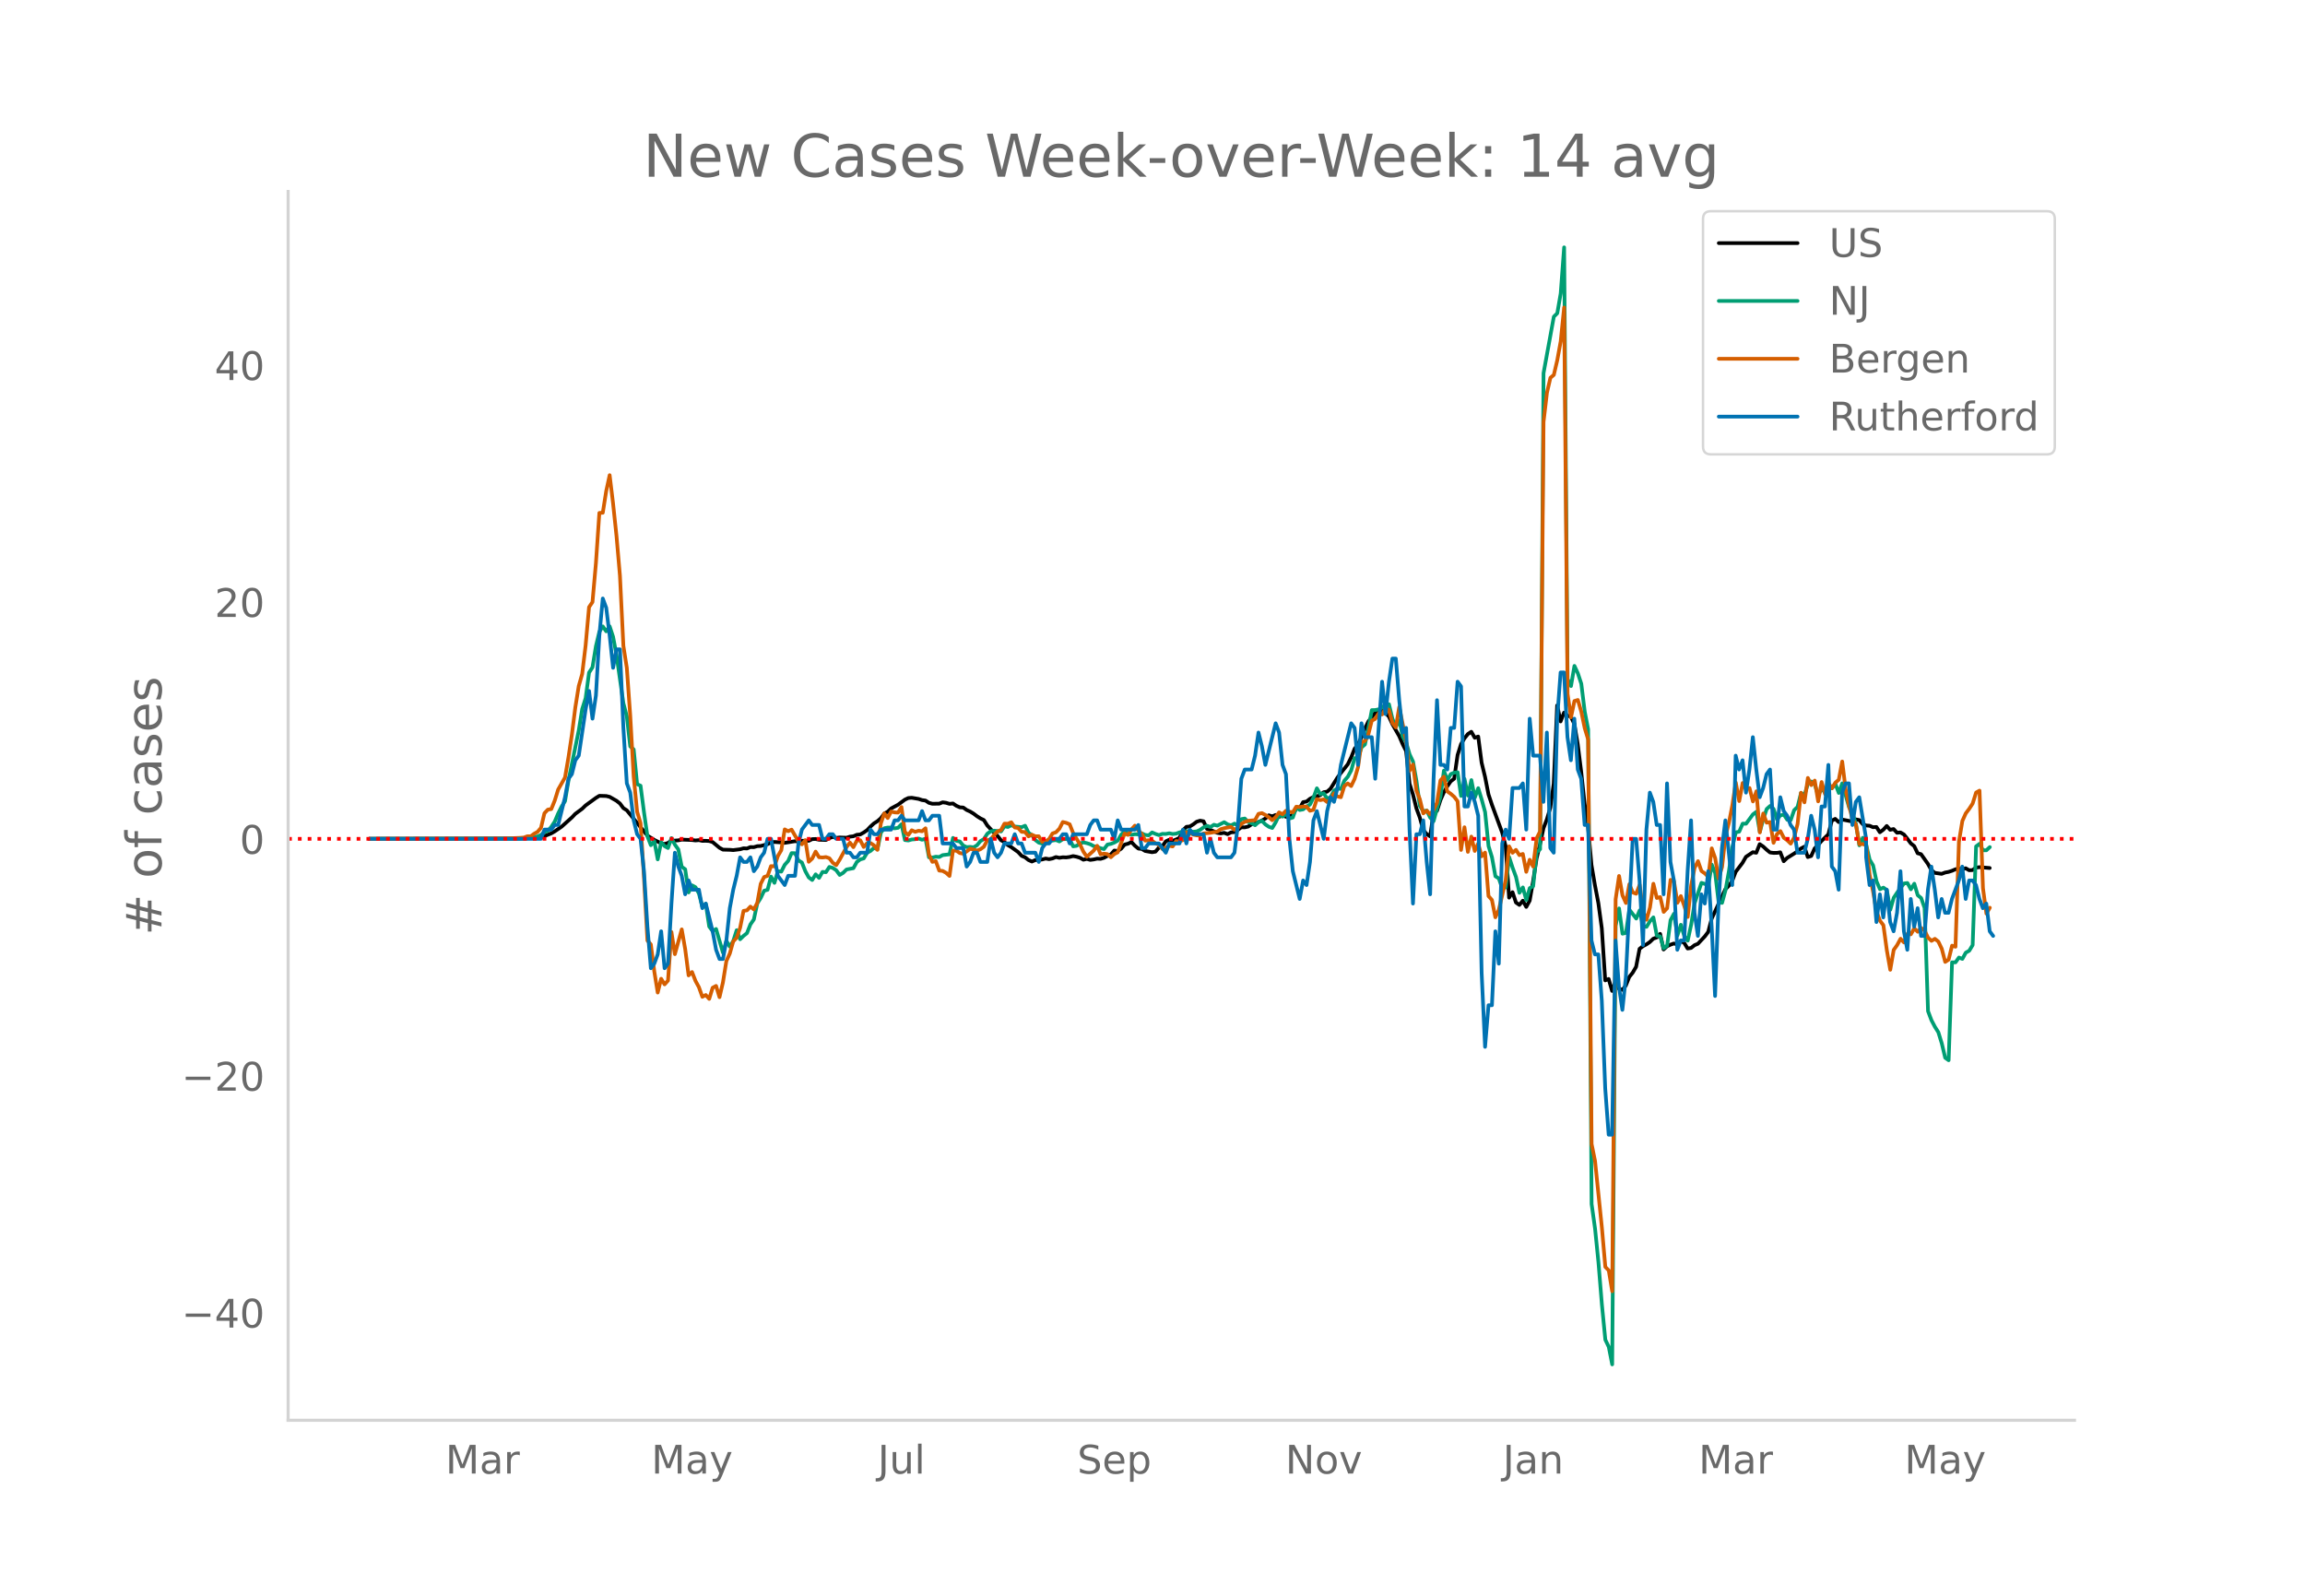 <svg height="864" viewBox="0 0 936 648" width="1248" xmlns="http://www.w3.org/2000/svg" xmlns:xlink="http://www.w3.org/1999/xlink"><defs><style>*{stroke-linecap:butt;stroke-linejoin:round}</style></defs><g id="figure_1"><path d="M0 648h936V0H0z" style="fill:#fff" id="patch_1"/><g id="axes_1"><path d="M117 576.72h725.4V77.76H117z" style="fill:none" id="patch_2"/><path clip-path="url(#p4904d95fe6)" d="m149.973 340.626 59.95-.113 6.971-.276 1.394-.116 1.395-.228 1.394-.374 2.788-1.121 1.394-.81 2.789-1.898 4.182-3.75 1.394-1.465 2.789-2.065 1.394-1.355 4.183-3.046 1.394-.857 2.788.086 1.394.335 2.789 1.599 1.394 1.105 1.394 1.876 1.394.885 8.366 10.268 2.788 1.75 2.788 1.372 1.395.295 1.394-.427 1.394-.983 1.394.014 1.394-.1 1.395-.291 4.182.17 1.394.17 1.395-.128 1.394.3 1.394-.025 1.394.089 1.394.423 2.789 2.32 1.394.756 2.788.073 1.394.113 2.789-.341 1.394-.39 1.394.074 1.394-.57 1.395.04 1.394-.416 1.394-.068 2.788-.743 1.395-.716 1.394-.169 2.788.172 1.394.178 4.183-.67 1.394.147 1.394-.337 2.789.037 1.394-.69 1.394-.054 1.394.317 2.789.091 1.394-.752 1.394-.504 1.394.415 1.395-.176 2.788.102 1.394-.438 1.394-.164 1.395-.602 1.394-.123 1.394-.793 1.394-.97 1.394-1.47 1.394-1.272 1.395-.887 1.394-1.207 1.394-1.874 1.394-.78 1.394-1.32 2.789-1.505 2.788-2.063 1.394-.658 1.395-.106 2.788.473 1.394.469 1.394.194 1.395.92 1.394.378 2.788-.037 1.394-.546 1.395.19 1.394.428 1.394-.147 1.394.934 1.394.626 1.395.083 1.394.994 1.394.63 1.394.846 1.394 1.048 1.395.887 1.394.668 1.394 2.209 2.788 2.997 1.395 1.24 1.394 1.764 1.394.747 1.394 1.222 1.394.826 2.789 2.016 1.394 1.514 1.394.602 1.394 1.102 1.394.62 1.395-.602 1.394-.041 1.394-.207 1.394-.367 1.394.25 1.395-.288 1.394-.57 1.394.305 1.394-.214 1.394.058 1.395-.188 1.394-.356 1.394.264 1.394.432 1.394.784 1.395-.334 1.394.404 1.394-.184 1.394-.317 1.394.082 1.395-.427 1.394-.78 1.394-.599 1.394-1.569 1.394.168 1.395-.922 1.394-1.674 1.394-.352 1.394-.667 1.394 1.487 1.395 1.157 1.394.149 1.394.828 2.788.503 1.395-.235 1.394-1.637 1.394-.567 1.394-1.969 1.394-.676 1.395.441 1.394-.53 1.394-.674 1.394-3.076 1.394-1.39 1.394-.146 1.395-.86 1.394-1.072 1.394-.422 1.394.251 1.394 3.068 1.395.416 2.788 1.2 1.394.243 1.394-.249 1.395.55 1.394-.732 1.394-.104 1.394-.908 1.394-1.054 1.395.032 1.394-.312 1.394-.919 1.394-.334 2.789-1.21 1.394-.811 1.394-1.309 1.394.416 1.394-.559 1.395.799 1.394-.737 1.394.689 1.394.02 1.394-.99 1.395-2.298 1.394-.22 1.394-2.47 1.394-.236 1.394-1.132 1.395-.687 1.394-.32 1.394-.474 1.394-1.19 1.394-.206 1.395-1.238 2.788-4.47 1.394-1.898 2.788-3.484 1.395-2.851 1.394-3.51 1.394-1.797 1.394-2.803 1.394-3.57 1.395-2.875 2.788-3.562 2.788-.739 1.395.712 1.394 1.63 1.394 3.015 2.788 4.902 1.395 3.252 1.394 2.765 1.394 13.286 1.394 4.361 1.394 5.642 1.395 3.793 1.394 5.026 1.394 1.626 1.394.927 1.394-9.525 1.395-.85 1.394-4.355 1.394-3.15 1.394-2.436 1.394-2.026 1.395-1.061 1.394-9.638 1.394-4.415 1.394-2.36 1.394-1.737 1.395-.913 1.394 2.435 1.394-.499 1.394 10.642 1.394 5.74 1.395 7.122 1.394 4.189 4.182 11.375 1.394 5.478 1.395 20.875 1.394-2.217 1.394 4.184 1.394.983 1.394-1.71 1.395 2.517 1.394-2.54 1.394-7.918 1.394-9.215 1.394-5.668 1.395-6.532 1.394-3.69 1.394-4.628 1.394-9.856 1.394-31.783 1.395 6.512 1.394-3.579 1.394 1.19 1.394.485 1.394 2.913 1.395 8.274 1.394 11.095 1.394 13.095 1.394 9.285 1.394 15.535 1.395 8.173 1.394 7.27 1.394 10.232 1.394 21.19 1.394-.584 1.395 4.858 1.394-3.92 1.394 3.013 1.394.48 1.394-1.737 1.395-3.508 1.394-1.733 1.394-2.393 1.394-7.288 1.394-1.084 1.395-.731 1.394-.952 1.394-1.354 1.394-.507 1.394-1.454 1.394 6.34 1.395-1.316 1.394-.62 1.394-.496 1.394.395 1.394-1.44 1.395.787 1.394 2.288 1.394-.202 1.394-1.122 1.394-.584 2.789-2.98 1.394-1.84 1.394-5.365 5.577-11.968 1.394-1.384 1.394-2.011 1.395-3.66 2.788-3.671 1.394-2.443 2.789-1.87 1.394.23 1.394-3.512 1.394.959 1.394 1.297 1.395 1.134 1.394.172 1.394-.004 1.394-.225 1.394 3.612 1.395-1.339 2.788-1.74 1.394-.93 1.394-1.147 1.395-.733 1.394 4.198 1.394-.425 1.394-3.074 1.394-1.42 1.394-1.609 2.789-2.69 1.394-5.573 1.394-.715 1.394 1.304 1.395-1.037 4.182.817 1.394-.88 1.395.269 1.394 1.659 1.394.564 1.394.096 1.394.59 1.395-.093 1.394 2.15 1.394-1.04 1.394-1.517 1.394 1.554 1.395-.307 1.394 1.505 1.394-.129 1.394.819 1.394 1.71 1.395 1.895 1.394 1.122 1.394 2.9 1.394.397 2.789 3.928 1.394 2.53 1.394 1.117 2.788.402 1.395-.533 1.394-.26 1.394-.447 1.394-.597 1.394-.309 1.395.3 1.394-.427 1.394.81 1.394-.066 1.394-.993 1.394-.191 4.183.342h0" style="fill:none;stroke:#000;stroke-linecap:round;stroke-width:1.5" id="line2d_1"/><path clip-path="url(#p4904d95fe6)" d="m149.973 340.624 61.344-.104 4.183-.251 2.788-.623 1.395-.58 1.394-1.165 1.394-.533 1.394-1.605 1.394-2.14 1.394-3.275 1.395-2.843 1.394-2.17 1.394-8.358 4.183-20.368 1.394-8.69 1.394-4.414 1.394-10.37 1.394-2.161 1.395-8.571 1.394-5.86 1.394-2.181 1.394 2 1.394-2.04 1.395 4.279 1.394 7.391 2.788 19.56 1.394 5.283 1.395 12.264 1.394 1.219 1.394 14.105 1.394.635 1.394 10.702 1.395 9.824 1.394 3.624 1.394-1.686 1.394 7.445 1.394-7 1.395 1.616 1.394.77 1.394-4.023 1.394 2.646 1.394 1.95 1.395 7.066 1.394.986 1.394 9.41 1.394-2.87 1.394.735 1.395 2.592 1.394 5.4 1.394-1.22 1.394 9.218 1.394 1.856 1.394-.866 2.789 9.607 1.394-4.807 1.394 2.37 1.394-2.281 1.395-4.39 1.394 3.67 1.394-1.365 1.394-1.106 1.394-3.547 1.395-2.011 1.394-6.498 1.394-2.212 1.394-2.96 1.394-.374 1.395-5.357 1.394 2.533 1.394-4.734 1.394.162 1.394-2.765 1.395-1.547 1.394-3.195 1.394.043 1.394 2.927 1.394.855 1.395 3.52 1.394 2.53 1.394 1.04 1.394-2.29 1.394 1.435 1.395-2.425 1.394.1 1.394-2.123 1.394.41 1.394.928 1.395 1.915 1.394-.843 1.394-1.37 2.788-.53L347.95 350l1.394-1.021 1.394-.402 1.394-2.313 1.394-.74 1.394-1.252 1.395.564 1.394-6.753 1.394-1.767 1.394-.26 1.394.016 1.395.279 1.394-.202 1.394-1.454 1.394 6.428 1.394.167 1.395-.406 1.394-.109 1.394-.263 1.394.48 1.394-.426 1.395 7.554 1.394.105 1.394-.345 1.394.12 1.394-.766 2.789-.328 1.394-6.653 1.394 1.184 1.394.27 1.395 1.664 1.394.63 1.394-.108 1.394.178 1.394-.844 1.395-1.686 1.394-.812 1.394-2.19 1.394-.982 1.394-.247 2.789.298 1.394-2.089 1.394.294 1.394-.72 1.395.546 2.788.244 1.394-.585 1.394 2.855 1.394.97 1.395 1.985 1.394 1.064 1.394.394 1.394-.089 1.394-1.238 1.395.085 1.394-.208 1.394.568 1.394-.924 1.394-.054 1.395.15 1.394 2.808 1.394-.193 1.394-.975 1.394-.433 1.395.314 1.394.452 1.394.762 1.394.29 1.394.55 1.395.347 1.394-1.833 1.394-.27 1.394-.546 1.394-.781 1.395-2.425 1.394-1.435 1.394 1.063 1.394.445 1.394-.27 1.395.092 1.394-.402 1.394.623 1.394.166 1.394-1.176 1.395.607 1.394.472 1.394-.506 1.394.042 1.394-.286 1.395.302 1.394-.14 1.394-.526 1.394-.29 1.394-.166 1.394.012 1.395.197 1.394-.14 1.394-.638 1.394-1.001 1.394-.639 1.395.5 1.394-.925 1.394.367 2.788-1.407 1.395.881 1.394.41 1.394-.707 1.394.839 1.394-2.665 1.395-.248 1.394 1.44 1.394.463 1.394.809 1.394-1.273 1.395-.503 1.394 1.459 1.394.955 1.394.491 1.394-2.305 1.395-2.982 1.394.669 1.394-1.122 1.394 1.907 1.394-.425 1.395-4.092 1.394 1.048 1.394-.255 1.394-1.16 1.394-.813 1.395-2.765 1.394-3.814 1.394 2.382 1.394-.348 1.394 2.209 1.395-.685 1.394-2.638 1.394-.854 1.394.193 1.394-3.342 1.394-1.609 1.395-2.576 1.394-5.005 1.394.07 1.394-4.417 1.394-1.18 1.395-6.563 1.394-7.391 1.394-.035 1.394-.279 1.394-.835 1.395-1.075 1.394-.17 1.394 5.89 1.394 3.249 1.394-2.6 1.395 6.591 1.394 2.387 1.394 4.792 1.394 2.967 1.394 7.805 1.395 10.265 1.394 2.135 1.394-.317 1.394 2.881 1.394 1.431 1.395-5.179 1.394-4.664 1.394-10.68 1.394 3.826 1.394-2.402 1.395-.6 1.394-.139 1.394 9.6 1.394-6.896 1.394 6.757 1.395-6.289 1.394 7.12 1.394-3.844 1.394 4.583 1.394 5.114 1.395 13.811 1.394 4.526 1.394 7.735 1.394.901 1.394 4.07 1.394-.473 1.395-12.288 1.394 4.286 1.394 3.786 1.394 6.429 1.394-2.182 1.395 5.14 1.394-4.861 1.394-.754L624 346.093l1.394-1.272 1.395-193.292 4.182-22.936 1.394-1.376 1.395-8.092 1.394-18.685 1.394 175.318 1.394 2.831 1.394-8.188 1.395 3.013 1.394 4.243 1.394 11.31 1.394 7.194 1.394 192.738 1.395 9.925 1.394 13.82 1.394 17.122 1.394 14.253 1.394 2.904 1.395 7.117 1.394-178.091 1.394-7.067 1.394 10.27 1.394-.33 1.395-9.445 2.788 3.62 1.394-3.31 1.394 6.447 1.395.232 1.394-2.27 1.394-1.574 1.394 7.399 1.394.356 1.394 4.811 1.395-1.075 1.394-10.397 1.394-2.587 1.394 8.826 1.394-4.336 1.395 4.564 1.394 1.888 1.394-6.506 1.394-8.656 2.789-8.312 1.394.445 1.394.7 1.394-8.56 1.394 3.49 1.395 11.796 1.394.263 1.394-5.101 1.394-7.775 1.394-9.758 1.395-6.01 1.394-.29 1.394-3.226 1.394.008 2.789-3.795 1.394-1.032 1.394 8.099 1.394-5.075 1.394-4.158 1.395-1.245 1.394 1.18 1.394 4.3 1.394-1.667 1.394-.297 1.395 2.088 1.394.14 1.394-4.023 1.394-1.342 1.394-5.628 1.395.782 1.394-4.502 1.394-.964 1.394 1.16 1.394 4.445 1.394-2.665 1.395 1.5 1.394-1.844 1.394.174 1.394-1.853 1.394 3.733 1.395-3.891 2.788 9.704 1.394 2.444 1.394 4.328 1.395 8.691 1.394-3.052 1.394 2.894 1.394 5.967 1.394 2.333 1.395 6.501 1.394 3.191 1.394-.665 1.394.967 1.394 8.037 1.395-4.865 1.394-2.104 2.788-3.725 1.394-.178 1.395 2.557 1.394-2.275 1.394 4.684 1.394 1.133 1.394 4.027 1.395 41.9 1.394 3.7 1.394 2.654 1.394 2.212 1.394 4.506 1.395 5.868 1.394.998 1.394-39.765 1.394.02 1.394-1.958 1.395.553 1.394-2.54 1.394-.774 1.394-2.305 1.394-40.059 1.394-1.052 1.395 2.626 1.394-.004 1.394-1.288h0" style="fill:none;stroke:#009e73;stroke-linecap:round;stroke-width:1.5" id="line2d_2"/><path clip-path="url(#p4904d95fe6)" d="m149.973 340.624 54.373-.11 6.971-.295 1.395-.11 1.394-.516h1.394l1.394-1.032 1.394-.774 1.395-1.622 1.394-5.933 1.394-1.474 1.394-.221 1.394-3.427 1.394-4.496 2.789-4.902 1.394-8.18 1.394-9.25 1.394-11.02 1.395-8.696 1.394-4.902 1.394-11.571 1.394-15.552 1.394-2.063 1.395-15.736 1.394-20.453 1.394-.074 1.394-8.807 1.394-6.45 1.395 11.535 1.394 13.23 1.394 16.067 1.394 28.487 1.394 8.881 1.395 19.458 1.394 24.765 1.394 14.225 1.394 4.643 1.394 22.074 1.395 25.612 1.394 1.548 1.394 10.982 1.394 8.587 1.394-5.602 1.395 2.285 1.394-1.548 1.394-19.716 1.394 8.992 2.789-10.06 1.394 7.96 1.394 10.724 1.394-1.364 1.394 3.575 1.395 2.58 1.394 3.906 1.394-.737 1.394 1.584 1.394-4.532 1.394-.738 1.395 4.57 1.394-6.007 1.394-8.66 1.394-3.059 1.394-4.938 1.395-1.474 1.394-4.017 1.394-6.891 1.394-.221 1.394-1.511 1.395 1.142 1.394-2.653 1.394-7.739 1.394-2.764 1.394-.479 1.395-3.943 1.394.11 1.394-4.2 1.394-2.396 1.394-8.44 1.395.738 1.394-.627 2.788 4.828 1.394 1.142 1.395-1.695 1.394 8.771 1.394-1.29 1.394-2.837 1.394 2.284 1.395.11 1.394-.183 1.394.479 1.394 1.842 1.394.958 1.395-2.21 2.788-5.123 1.394-1.806 1.394 1.843 1.395-2.654 1.394-.147 1.394 2.727 1.394-1.548 1.394-.037 1.394.922 1.395 1.842 1.394-10.76 1.394-4.054 1.394 1.88 1.394-2.654 1.395.368 1.394.074 1.394-2.248 1.394 10.135 1.394 1.216 1.395-1.917 1.394.627 1.394-.442 1.394.22 1.394-1.215 1.395 10.65 1.394 2.985 1.394-.295 1.394 3.833 1.394.147 1.395.774 1.394 1.253 1.394-10.282 1.394.037 1.394.958 1.395.258 1.394-.921 1.394-1.069 1.394.295 1.394.442 1.395-.553 1.394-.995 1.394-2.653 1.394-.368 1.394-1.77 1.395-1.473 1.394-.516 1.394-2.617 1.394.037 1.394-.59 1.395 2.1 1.394.222 1.394 1.548 1.394.074 1.394 1.768 1.394-.663 1.395.627h1.394l1.394 2.248 1.394-.222 1.394-.884 1.395-2.285 1.394-.479 1.394-1.437 1.394-2.727 1.394.331 1.395.59 1.394 3.538 2.788 4.606 1.394 2.985 1.395 2.064 2.788-2.506 1.394-1.953 1.394 3.464 1.395-.258 1.394.184 1.394 1.253 1.394-1.29 1.394-.7 2.789-7.628 1.394.553 1.394-2.248 1.394-1.511 1.395 1.99 1.394 1.327 1.394 2.763 1.394-.147 1.394.184 1.395 1.069 1.394.59 1.394 1.695 1.394-.553 1.394-.737 1.395.258 1.394-2.174 1.394.147 1.394-.553 1.394-3.206 1.394.332 1.395.663 1.394.295 1.394.037 1.394-.81 2.789-.259 2.788-.516 1.394-.958 1.394-.405 2.789-.516 1.394 1.142 1.394-.774 1.394-1.584 1.395-.848 1.394-.405 2.788-.295 1.394-2.543 1.395-.295 1.394.737 1.394.922 1.394 1.216 1.394-1.253 1.395-1.917 1.394.774 1.394-1.437 1.394.442 1.394.185 1.395-2.285 1.394.147 1.394-.22 1.394.073 1.394 1.658 1.395-.368 1.394-4.386 1.394.442 1.394-.294 1.394 1.068 1.395-1.105 1.394-2.432 1.394 1.253 1.394.331 1.394-4.496 1.394-1.105 1.395 1.068 1.394-2.91 1.394-4.755 1.394-10.024 1.394-.663 1.395-2.616 1.394-5.565 1.394-.737 1.394-2.285 1.394.48 1.395-2.433 1.394.553 1.394 5.343 1.394 1.77 1.394-8.219 2.789 13.71 1.394 12.123 1.394-2.506 1.394 10.54 1.395 3.538 1.394 5.749 1.394-1.106 1.394 1.511 1.394-1.842 1.395-2.875 1.394-9.065 1.394-1.511 1.394 5.97 1.394.958 1.395 1.216 1.394 1.843 1.394 19.752 1.394-9.213 1.394 9.987 1.395-6.191 1.394 5.823 1.394-3.022 1.394 5.196 1.394-1.511 1.395 17.652 1.394 1.585 1.394 7.038 1.394-2.985 2.788-12.05 1.395-13.783 1.394 2.617 1.394-1.18 1.394 2.138 1.394-.48 1.395 7.26 1.394-4.9 1.394 2.763L624 340.366l1.394-2.763 1.395-166.313 1.394-11.83 1.394-6.044 1.394-1.179 1.394-5.97 1.395-7.665 1.394-13.746 1.394 156.916 1.394 9.508 1.394-6.634 1.395-.405 1.394 4.754 1.394 6.707 1.394 4.606 1.394 164.213 1.395 6.891 2.788 27.123 1.394 15.92 1.394 1.437 1.395 8.44 1.394-159.164 1.394-9.471 1.394 7.886 1.394 3.096 1.395-7.629 1.394 3.354 1.394.516 1.394-3.612 1.394 10.65 1.395 3.538 1.394-4.975 1.394-9.655 1.394 5.786 1.394-.369 1.394 6.007 1.395-1.474 1.394-11.534 1.394.59 1.394 8.733 1.394-2.727 1.395 4.017 1.394 4.459 1.394-12.825 1.394-7.112 1.394-2.727 1.395 4.017 1.394.958 1.394 1.437 1.394-11.608 1.394 3.98 1.395 8.292 1.394-4.68 1.394-12.604 1.394-5.38 1.394-7.113 1.395-9.213 1.394 7.518 1.394-7.334 1.394 2.506 1.394-.479 1.395 5.454 1.394-4.127 1.394 16.73 1.394-7.701 1.394 3.722 1.395-.258 1.394 8.439 1.394-3.575 1.394-1.179 1.394 2.727 1.395.995 1.394 1.364 1.394-2.47 1.394-5.527 1.394-12.677 1.395 3.906 1.394-9.913 1.394 2.911 1.394-1.843 1.394 8.44 1.394-7.85 1.395 4.901 1.394-4.496 1.394 2.138 1.394-2.285 1.394-1.18 1.395-7.406 1.394 11.313 1.394 6.78 1.394 5.344 1.394 2.248 1.395 7.924 1.394-.111 1.394.553 1.394 12.05 1.394 6.707 1.395 8.108 1.394 3.722 1.394 1.842 1.394 10.172 1.394 7.923 1.395-8.07 1.394-1.954 1.394-2.58 1.394 1.511 1.394-3.5 1.395.184 1.394-2.396 1.394 1.364 1.394-1.548 1.394 1.069 1.395 2.874 1.394 1.29 1.394-.81 1.394 1.105 1.394 2.911 1.395 5.344 1.394-.922 1.394-5.675 1.394.442 1.394-42.6 1.395-8.476 1.394-3.096 1.394-1.843 1.394-2.137 1.394-4.46 1.394-.773 1.395 39.579 1.394 10.355 1.394-2.395h0" style="fill:none;stroke:#d55e00;stroke-linecap:round;stroke-width:1.5" id="line2d_3"/><path clip-path="url(#p4904d95fe6)" d="M149.973 340.624h69.71l1.394-3.753h2.788l1.394-1.877h1.394l2.789-11.262 1.394-7.508 1.394-1.877 1.394-5.63 1.395-1.877 2.788-18.77 1.394-7.507 1.394 11.261 1.395-9.385 1.394-24.4 1.394-15.015 1.394 3.754 1.394 11.261 1.395 13.139 1.394-7.508h1.394l1.394 31.908 1.394 22.523 1.395 3.754 1.394 11.262 1.394 5.63 1.394 1.877 1.394 13.139 1.395 22.523 1.394 16.893 1.394-1.877 1.394-3.754 1.394-9.385 1.395 15.016 1.394-1.877 1.394-24.4 1.394-20.647 1.394 5.631 1.395 3.754 1.394 7.508 1.394-5.631 1.394 3.754h2.789l1.394 7.507 1.394-1.877 2.788 11.262 1.394 7.508 1.395 3.754h1.394l1.394-7.508 1.394-13.139 1.394-7.507 1.395-5.631 1.394-7.508 1.394 1.877h1.394l1.394-1.877 1.395 5.63 1.394-1.876 1.394-3.754 1.394-1.877 1.394-5.63h1.395l2.788 15.015 2.788 3.754 1.395-3.754h2.788l1.394-13.139 1.394-5.63 2.789-3.754 1.394 1.877h2.788l1.395 5.63h1.394l1.394-1.877h1.394l1.394 1.877h2.789l1.394 5.631h1.394l1.394 1.877h1.395l1.394-1.877h2.788l1.394-9.384 1.394 1.876h1.395l1.394-1.876h4.182l1.395-3.754h1.394l1.394-1.877 1.394 1.877h5.577l1.394-3.754 1.394 3.754h1.395l1.394-1.877h2.788l1.394 11.261h4.183l1.394 1.877h2.789l1.394 7.508 1.394-1.877 1.394-3.754h1.394l1.395 3.754h2.788l1.394-9.385 1.394 5.631 1.395 1.877 1.394-1.877 1.394-3.754h2.788l1.395-3.754 1.394 3.754h1.394l1.394 3.754h4.183l1.394 3.754 1.394-5.63 1.394-1.878h1.394l1.395-1.877h2.788l1.394-1.877h1.394l1.395 3.754 1.394-3.754h5.577l1.394-3.753 1.394-1.877h1.394l1.394 3.754h4.183l1.394 3.753 1.394-7.507 1.395 3.754h5.576l1.395-1.877 1.394 9.384h1.394l1.394-1.877h4.183l2.788 3.754 1.394-3.754h4.183l1.394-5.63 1.394 5.63 1.394-5.63 1.395 1.876h4.182l1.394 7.508 1.395-5.63 1.394 5.63 1.394 1.877h5.577l1.394-1.877 1.394-11.261 1.394-18.77 1.395-3.754h2.788l1.394-5.63 1.394-9.385 1.395 5.63 1.394 7.508 4.182-16.892 1.395 3.754 1.394 13.138 1.394 3.754 1.394 26.277 1.394 13.139 2.789 11.262 1.394-7.508 1.394 1.877 1.394-9.385 1.395-16.892 1.394-3.754 2.788 11.261 1.394-11.261 1.395-5.631 1.394 1.877 1.394-5.63 1.394-9.386 4.183-16.892 1.394 1.877 1.394 15.015 1.394-16.892 1.394 5.63h2.789l1.394 16.893 1.394-20.646 1.394-18.77 1.395 13.14 1.394-13.14 1.394-9.384h1.394l1.394 16.892 1.395 13.139 1.394-1.877 1.394 41.293 1.394 30.03 1.394-28.154h1.395l1.394-5.63 1.394 16.892 1.394 13.139 1.394-46.924 1.395-31.908 1.394 26.277h1.394l1.394 1.877 1.394-16.892h1.395l1.394-18.77 1.394 1.878 1.394 48.8h1.394l1.395-5.63 1.394 3.753 1.394 5.63 1.394 63.816 1.394 30.031 1.395-16.892h1.394l1.394-30.03 1.394 13.138 1.394-48.8 1.394-5.631 1.395 3.753 1.394-20.646h2.788l1.394-1.877 1.395 18.77 1.394-45.047 1.394 15.016h2.788l1.395 18.769 1.394-28.154 1.394 46.923 1.394 1.877 1.394-54.43 1.395-18.77h1.394l1.394 26.277 1.394 9.385 1.394-16.893 1.395 20.646 1.394 3.754 1.394 18.77h1.394l1.394 46.923 1.395 5.63h1.394l1.394 18.77 1.394 35.662 1.394 18.77h1.395l1.394-78.832 1.394 18.77 1.394 9.384 1.394-13.139 2.789-56.308h1.394l1.394 16.893 1.394 26.277 1.395-46.923 1.394-15.016 1.394 3.754 1.394 9.385h1.394l1.394 28.154 1.395-45.047 1.394 31.908 1.394 7.508 1.394 28.154 1.394-3.754h1.395l1.394-28.154 1.394-20.646 1.394 37.538 1.394 9.385 1.395-16.892 1.394 3.753 1.394-13.138 1.394 22.523 1.394 28.154 1.395-37.539 1.394-22.523 1.394-11.261 2.788 26.277 1.395-52.554 1.394 5.63 1.394-3.753 1.394 13.138 1.394-9.385 1.395-13.138 1.394 13.138 1.394 11.262 1.394-3.754 1.394-5.63 1.395-1.878 1.394 24.4h1.394l1.394-13.138 1.394 5.63 1.395 1.878 1.394 3.754 1.394 1.877 1.394 9.384h2.789l1.394-5.63 1.394-9.385 1.394 5.63 1.394 11.262 1.394-20.646h1.395l1.394-16.893 1.394 41.293 1.394 1.877 1.394 7.508 1.395-39.416 1.394-3.754h1.394l1.394 16.893 1.394-9.385 1.395-1.877 2.788 16.892v7.508l1.394 11.262 1.394-1.877 1.395 16.892 1.394-11.261 1.394 9.384 1.394-11.261 1.394 13.138 1.395 3.754 1.394-7.508 1.394-16.892 1.394 24.4 1.394 7.508 1.395-20.646 1.394 11.261 1.394-7.508 1.394 11.262h1.394l1.395-18.77 1.394-9.384 1.394 9.385 1.394 11.261 1.394-7.507 1.395 5.63h1.394l1.394-5.63 2.788-7.508 1.395-5.631 1.394 13.139 1.394-7.508h1.394l1.394 1.877 1.394 5.63 1.395 3.754 1.394-1.877 1.394 11.262 1.394 1.877h0" style="fill:none;stroke:#0072b2;stroke-linecap:round;stroke-width:1.5" id="line2d_4"/><path clip-path="url(#p4904d95fe6)" d="M117 340.624h725.4" style="fill:none;stroke:red;stroke-dasharray:1.5,2.475;stroke-dashoffset:0;stroke-width:1.5" id="line2d_5"/><path d="M117 576.72V77.76" style="fill:none;stroke:#d3d3d3;stroke-linecap:square;stroke-linejoin:miter;stroke-width:1.25" id="patch_3"/><path d="M117 576.72h725.4" style="fill:none;stroke:#d3d3d3;stroke-linecap:square;stroke-linejoin:miter;stroke-width:1.25" id="patch_4"/><g id="matplotlib.axis_1"><g id="xtick_1"><g style="fill:#696969" transform="matrix(.16 0 0 -.16 180.887 598.378)" id="text_1"><defs><path d="M9.813 72.906h14.703l18.593-49.61 18.703 49.61h14.704V0H66.89v64.016l-18.797-50h-9.907l-18.796 50V0H9.813z" id="DejaVuSans-77"/><path d="M34.281 27.484q-10.89 0-15.093-2.484-4.204-2.484-4.204-8.5 0-4.781 3.157-7.594 3.156-2.797 8.562-2.797 7.485 0 12 5.297 4.516 5.297 4.516 14.078v2zm17.922 3.72V0H43.22v8.297Q40.14 3.328 35.547.953q-4.594-2.375-11.234-2.375-8.391 0-13.36 4.719Q6 8.016 6 15.922q0 9.219 6.172 13.906 6.187 4.688 18.437 4.688h12.61v.89q0 6.203-4.078 9.594-4.078 3.39-11.453 3.39-4.688 0-9.141-1.124-4.438-1.125-8.531-3.375v8.312q4.921 1.906 9.562 2.844 4.64.953 9.031.953 11.875 0 17.735-6.156 5.86-6.14 5.86-18.64z" id="DejaVuSans-97"/><path d="M41.11 46.297q-1.516.875-3.297 1.281Q36.03 48 33.89 48q-7.625 0-11.703-4.953-4.079-4.953-4.079-14.234V0H9.08v54.688h9.03v-8.5q2.844 4.984 7.375 7.39Q30.031 56 36.531 56q.922 0 2.047-.125 1.125-.11 2.484-.36z" id="DejaVuSans-114"/></defs><use xlink:href="#DejaVuSans-77"/><use x="86.279" xlink:href="#DejaVuSans-97"/><use x="147.559" xlink:href="#DejaVuSans-114"/></g></g><g id="xtick_2"><g style="fill:#696969" transform="matrix(.16 0 0 -.16 264.487 598.378)" id="text_2"><defs><path d="M32.172-5.078q-3.797-9.766-7.422-12.735-3.61-2.984-9.656-2.984H7.906v7.516h5.282q3.703 0 5.75 1.765Q21-9.766 23.483-3.219l1.61 4.094-22.11 53.813H12.5l17.094-42.766 17.093 42.766h9.516z" id="DejaVuSans-121"/></defs><use xlink:href="#DejaVuSans-77"/><use x="86.279" xlink:href="#DejaVuSans-97"/><use x="147.559" xlink:href="#DejaVuSans-121"/></g></g><g id="xtick_3"><g style="fill:#696969" transform="matrix(.16 0 0 -.16 356.42 598.378)" id="text_3"><defs><path d="M9.813 72.906h9.859V5.078q0-13.187-5-19.14-5-5.954-16.094-5.954h-3.75v8.297h3.078q6.531 0 9.219 3.672Q9.813-4.39 9.813 5.078z" id="DejaVuSans-74"/><path d="M8.5 21.578v33.11h8.984V21.922q0-7.766 3.016-11.656 3.031-3.875 9.094-3.875 7.265 0 11.484 4.64 4.234 4.64 4.234 12.656v31h8.985V0h-8.984v8.406Q42.047 3.422 37.718 1q-4.313-2.422-10.032-2.422-9.421 0-14.312 5.86Q8.5 10.296 8.5 21.578zM31.11 56z" id="DejaVuSans-117"/><path d="M9.422 75.984h8.984V0H9.422z" id="DejaVuSans-108"/></defs><use xlink:href="#DejaVuSans-74"/><use x="29.492" xlink:href="#DejaVuSans-117"/><use x="92.871" xlink:href="#DejaVuSans-108"/></g></g><g id="xtick_4"><g style="fill:#696969" transform="matrix(.16 0 0 -.16 437.433 598.378)" id="text_4"><defs><path d="M53.516 70.516V60.89q-5.61 2.687-10.594 4-4.984 1.328-9.625 1.328-8.047 0-12.422-3.125t-4.375-8.89q0-4.845 2.906-7.313 2.907-2.453 11.016-3.97l5.953-1.218q11.031-2.11 16.281-7.406 5.25-5.297 5.25-14.172 0-10.61-7.11-16.078-7.093-5.469-20.812-5.469-5.172 0-11.015 1.172Q13.14.922 6.89 3.219v10.156q6-3.36 11.765-5.078 5.766-1.703 11.328-1.703 8.438 0 13.032 3.312 4.593 3.328 4.593 9.485 0 5.359-3.297 8.39-3.296 3.032-10.812 4.547L27.484 33.5q-11.03 2.188-15.968 6.875-4.922 4.688-4.922 13.047 0 9.672 6.812 15.234 6.813 5.563 18.766 5.563 5.14 0 10.453-.938 5.328-.922 10.89-2.765z" id="DejaVuSans-83"/><path d="M56.203 29.594v-4.39H14.891q.593-9.282 5.593-14.142 5-4.859 13.938-4.859 5.172 0 10.031 1.266 4.86 1.265 9.656 3.812v-8.5Q49.266.734 44.187-.344 39.11-1.422 33.892-1.422q-13.094 0-20.735 7.61-7.64 7.625-7.64 20.625 0 13.421 7.25 21.296Q20.016 56 32.328 56q11.031 0 17.453-7.11 6.422-7.093 6.422-19.296zm-8.984 2.64q-.094 7.36-4.125 11.75-4.032 4.407-10.672 4.407-7.516 0-12.031-4.25-4.516-4.25-5.203-11.97z" id="DejaVuSans-101"/><path d="M18.11 8.203v-29H9.077v75.484h9.031v-8.296q2.844 4.875 7.157 7.234Q29.594 56 35.594 56q9.968 0 16.187-7.906 6.235-7.907 6.235-20.797T51.78 6.484q-6.218-7.906-16.187-7.906-6 0-10.328 2.375-4.313 2.375-7.157 7.25zm30.578 19.094q0 9.906-4.079 15.547-4.078 5.64-11.203 5.64-7.14 0-11.218-5.64-4.079-5.64-4.079-15.547 0-9.906 4.078-15.547 4.079-5.64 11.22-5.64 7.124 0 11.202 5.64t4.078 15.547z" id="DejaVuSans-112"/></defs><use xlink:href="#DejaVuSans-83"/><use x="63.477" xlink:href="#DejaVuSans-101"/><use x="125" xlink:href="#DejaVuSans-112"/></g></g><g id="xtick_5"><g style="fill:#696969" transform="matrix(.16 0 0 -.16 521.944 598.378)" id="text_5"><defs><path d="M9.813 72.906h13.28l32.329-60.984v60.984h9.562V0h-13.28L19.39 60.984V0H9.813z" id="DejaVuSans-78"/><path d="M30.61 48.39q-7.22 0-11.422-5.64-4.204-5.64-4.204-15.453 0-9.813 4.172-15.453 4.188-5.64 11.453-5.64 7.188 0 11.375 5.655 4.203 5.672 4.203 15.438 0 9.719-4.203 15.406-4.187 5.688-11.375 5.688zm0 7.61q11.718 0 18.406-7.625 6.703-7.61 6.703-21.078 0-13.422-6.703-21.078-6.688-7.64-18.407-7.64-11.765 0-18.437 7.64-6.656 7.656-6.656 21.078 0 13.469 6.656 21.078Q18.844 56 30.609 56z" id="DejaVuSans-111"/><path d="M2.984 54.688H12.5L29.594 8.797l17.093 45.89h9.516L35.687 0H23.485z" id="DejaVuSans-118"/></defs><use xlink:href="#DejaVuSans-78"/><use x="74.805" xlink:href="#DejaVuSans-111"/><use x="135.986" xlink:href="#DejaVuSans-118"/></g></g><g id="xtick_6"><g style="fill:#696969" transform="matrix(.16 0 0 -.16 610.273 598.378)" id="text_6"><defs><path d="M54.89 33.016V0h-8.984v32.719q0 7.765-3.031 11.61-3.031 3.858-9.078 3.858-7.281 0-11.484-4.64-4.204-4.625-4.204-12.64V0H9.08v54.688h9.03v-8.5q3.235 4.937 7.594 7.374Q30.078 56 35.797 56q9.422 0 14.25-5.828 4.844-5.828 4.844-17.156z" id="DejaVuSans-110"/></defs><use xlink:href="#DejaVuSans-74"/><use x="29.492" xlink:href="#DejaVuSans-97"/><use x="90.771" xlink:href="#DejaVuSans-110"/></g></g><g id="xtick_7"><g style="fill:#696969" transform="matrix(.16 0 0 -.16 689.769 598.378)" id="text_7"><use xlink:href="#DejaVuSans-77"/><use x="86.279" xlink:href="#DejaVuSans-97"/><use x="147.559" xlink:href="#DejaVuSans-114"/></g></g><g id="xtick_8"><g style="fill:#696969" transform="matrix(.16 0 0 -.16 773.369 598.378)" id="text_8"><use xlink:href="#DejaVuSans-77"/><use x="86.279" xlink:href="#DejaVuSans-97"/><use x="147.559" xlink:href="#DejaVuSans-121"/></g></g></g><g id="matplotlib.axis_2"><g id="ytick_1"><g style="fill:#696969" transform="matrix(.16 0 0 -.16 73.733 539.083)" id="text_9"><defs><path d="M10.594 35.5h62.593v-8.297H10.594z" id="DejaVuSans-8722"/><path d="M37.797 64.313 12.89 25.39h24.906zm-2.594 8.593H47.61V25.391h10.407v-8.203H47.609V0h-9.812v17.188H4.89v9.515z" id="DejaVuSans-52"/><path d="M31.781 66.406q-7.61 0-11.453-7.5Q16.5 51.422 16.5 36.375q0-14.984 3.828-22.484 3.844-7.5 11.453-7.5 7.672 0 11.5 7.5 3.844 7.5 3.844 22.484 0 15.047-3.844 22.531-3.828 7.5-11.5 7.5zm0 7.813q12.266 0 18.735-9.703 6.468-9.688 6.468-28.141 0-18.406-6.468-28.11-6.47-9.687-18.735-9.687-12.25 0-18.718 9.688-6.47 9.703-6.47 28.109 0 18.453 6.47 28.14Q19.53 74.22 31.78 74.22z" id="DejaVuSans-48"/></defs><use xlink:href="#DejaVuSans-8722"/><use x="83.789" xlink:href="#DejaVuSans-52"/><use x="147.412" xlink:href="#DejaVuSans-48"/></g></g><g id="ytick_2"><g style="fill:#696969" transform="matrix(.16 0 0 -.16 73.733 442.893)" id="text_10"><defs><path d="M19.188 8.297h34.421V0H7.33v8.297q5.609 5.812 15.296 15.594 9.703 9.797 12.188 12.64 4.734 5.313 6.609 9 1.89 3.688 1.89 7.25 0 5.813-4.078 9.469-4.078 3.672-10.625 3.672-4.64 0-9.797-1.61-5.14-1.609-11-4.89v9.969Q13.767 71.78 18.938 73q5.188 1.219 9.485 1.219 11.328 0 18.062-5.672 6.735-5.656 6.735-15.125 0-4.5-1.688-8.531-1.672-4.016-6.125-9.485-1.218-1.422-7.765-8.187-6.532-6.766-18.453-18.922z" id="DejaVuSans-50"/></defs><use xlink:href="#DejaVuSans-8722"/><use x="83.789" xlink:href="#DejaVuSans-50"/><use x="147.412" xlink:href="#DejaVuSans-48"/></g></g><g id="ytick_3"><use xlink:href="#DejaVuSans-48" style="fill:#696969" transform="matrix(.16 0 0 -.16 97.32 346.703)" id="text_11"/></g><g id="ytick_4"><g style="fill:#696969" transform="matrix(.16 0 0 -.16 87.14 250.513)" id="text_12"><use xlink:href="#DejaVuSans-50"/><use x="63.623" xlink:href="#DejaVuSans-48"/></g></g><g id="ytick_5"><g style="fill:#696969" transform="matrix(.16 0 0 -.16 87.14 154.324)" id="text_13"><use xlink:href="#DejaVuSans-52"/><use x="63.623" xlink:href="#DejaVuSans-48"/></g></g><g style="fill:#696969" transform="matrix(0 -.2 -.2 0 65.573 379.813)" id="text_14"><defs><path d="M51.125 44H36.922l-4.11-16.313h14.313zm-7.328 27.781-5.078-20.265h14.265L58.11 71.78h7.813L60.89 51.516h15.234V44h-17.14l-4-16.313h15.53V20.22H53.079L48 0h-7.813l5.032 20.219H30.906L25.875 0h-7.86l5.079 20.219H7.719v7.468h17.187L29 44H13.281v7.516h17.625l4.985 20.265z" id="DejaVuSans-35"/><path d="M37.11 75.984V68.5h-8.594q-4.828 0-6.72-1.953-1.874-1.953-1.874-7.031v-4.828h14.797v-6.985H19.922V0H10.89v47.703H2.297v6.984h8.594V58.5q0 9.125 4.25 13.297 4.25 4.187 13.468 4.187z" id="DejaVuSans-102"/><path d="M48.781 52.594v-8.407q-3.812 2.11-7.64 3.157-3.828 1.047-7.735 1.047-8.75 0-13.593-5.547-4.829-5.532-4.829-15.547 0-10.016 4.829-15.563 4.843-5.53 13.593-5.53 3.907 0 7.735 1.046 3.828 1.047 7.64 3.156V2.094Q45.016.344 40.984-.531q-4.015-.89-8.562-.89-12.36 0-19.64 7.765-7.266 7.765-7.266 20.953 0 13.375 7.343 21.031Q20.22 56 33.016 56q4.14 0 8.093-.86 3.953-.843 7.672-2.546z" id="DejaVuSans-99"/><path d="M44.281 53.078v-8.5q-3.797 1.953-7.906 2.922-4.094.984-8.5.984-6.688 0-10.031-2.047-3.344-2.046-3.344-6.156 0-3.125 2.39-4.906 2.391-1.781 9.626-3.39l3.078-.688q9.562-2.047 13.593-5.781 4.032-3.735 4.032-10.422 0-7.625-6.032-12.078-6.03-4.438-16.578-4.438-4.39 0-9.156.86Q10.688.296 5.422 2v9.281q4.984-2.594 9.812-3.89 4.829-1.282 9.579-1.282 6.343 0 9.75 2.172 3.421 2.172 3.421 6.125 0 3.656-2.468 5.61-2.453 1.953-10.813 3.765l-3.125.735q-8.344 1.75-12.062 5.39-3.704 3.64-3.704 9.985 0 7.718 5.47 11.906Q16.75 56 26.811 56q4.97 0 9.36-.734 4.406-.72 8.11-2.188z" id="DejaVuSans-115"/></defs><use xlink:href="#DejaVuSans-35"/><use x="83.789" xlink:href="#DejaVuSans-32"/><use x="115.576" xlink:href="#DejaVuSans-111"/><use x="176.758" xlink:href="#DejaVuSans-102"/><use x="211.963" xlink:href="#DejaVuSans-32"/><use x="243.75" xlink:href="#DejaVuSans-99"/><use x="298.73" xlink:href="#DejaVuSans-97"/><use x="360.01" xlink:href="#DejaVuSans-115"/><use x="412.109" xlink:href="#DejaVuSans-101"/><use x="473.633" xlink:href="#DejaVuSans-115"/></g></g><g style="fill:#696969" transform="matrix(.24 0 0 -.24 261.11 71.76)" id="text_15"><defs><path d="M4.203 54.688h8.985l11.234-42.672 11.172 42.672h10.593l11.235-42.672 11.187 42.672h8.985L63.28 0H52.688L40.922 44.828 29.109 0H18.5z" id="DejaVuSans-119"/><path d="M64.406 67.281v-10.39q-4.984 4.64-10.625 6.922-5.64 2.296-11.984 2.296-12.5 0-19.14-7.64-6.641-7.64-6.641-22.094 0-14.406 6.64-22.047 6.64-7.64 19.14-7.64 6.345 0 11.985 2.296 5.64 2.297 10.625 6.938V5.609Q59.234 2.094 53.437.33q-5.78-1.75-12.218-1.75-16.563 0-26.094 10.124-9.516 10.14-9.516 27.672 0 17.578 9.516 27.703 9.531 10.14 26.094 10.14 6.531 0 12.312-1.734 5.797-1.734 10.875-5.203z" id="DejaVuSans-67"/><path d="M3.328 72.906h9.953L28.61 11.281l15.282 61.625h11.093l15.328-61.625 15.282 61.625h10.015L77.297 0H64.89L49.516 63.281 33.984 0H21.578z" id="DejaVuSans-87"/><path d="M9.078 75.984h9.031V31.11l26.813 23.578H56.39l-29-25.578L57.625 0H45.906L18.11 26.703V0H9.08z" id="DejaVuSans-107"/><path d="M4.89 31.39h26.313v-8H4.891z" id="DejaVuSans-45"/><path d="M11.719 12.406h10.297V0H11.719zm0 39.297h10.297v-12.39H11.719z" id="DejaVuSans-58"/><path d="M12.406 8.297h16.11v55.625l-17.532-3.516v8.985l17.438 3.515h9.86V8.296H54.39V0H12.406z" id="DejaVuSans-49"/><path d="M45.406 27.984q0 9.766-4.031 15.125-4.016 5.375-11.297 5.375-7.219 0-11.25-5.375-4.031-5.359-4.031-15.125 0-9.718 4.031-15.093t11.25-5.375q7.281 0 11.297 5.375 4.031 5.375 4.031 15.093zm8.985-21.203q0-13.953-6.203-20.765Q42-20.797 29.203-20.797q-4.734 0-8.937.703-4.203.703-8.157 2.172v8.735q3.954-2.141 7.813-3.157 3.86-1.031 7.86-1.031 8.843 0 13.234 4.61 4.39 4.609 4.39 13.937v4.453q-2.781-4.844-7.125-7.234Q33.938 0 27.875 0 17.828 0 11.672 7.656q-6.156 7.672-6.156 20.328 0 12.688 6.156 20.344Q17.828 56 27.875 56q6.063 0 10.406-2.39 4.344-2.391 7.125-7.22v8.297h8.985z" id="DejaVuSans-103"/></defs><use xlink:href="#DejaVuSans-78"/><use x="74.805" xlink:href="#DejaVuSans-101"/><use x="136.328" xlink:href="#DejaVuSans-119"/><use x="218.115" xlink:href="#DejaVuSans-32"/><use x="249.902" xlink:href="#DejaVuSans-67"/><use x="319.727" xlink:href="#DejaVuSans-97"/><use x="381.006" xlink:href="#DejaVuSans-115"/><use x="433.105" xlink:href="#DejaVuSans-101"/><use x="494.629" xlink:href="#DejaVuSans-115"/><use x="546.729" xlink:href="#DejaVuSans-32"/><use x="578.516" xlink:href="#DejaVuSans-87"/><use x="671.518" xlink:href="#DejaVuSans-101"/><use x="733.041" xlink:href="#DejaVuSans-101"/><use x="794.564" xlink:href="#DejaVuSans-107"/><use x="852.475" xlink:href="#DejaVuSans-45"/><use x="890.434" xlink:href="#DejaVuSans-111"/><use x="951.615" xlink:href="#DejaVuSans-118"/><use x="1010.795" xlink:href="#DejaVuSans-101"/><use x="1072.318" xlink:href="#DejaVuSans-114"/><use x="1107.057" xlink:href="#DejaVuSans-45"/><use x="1139.141" xlink:href="#DejaVuSans-87"/><use x="1232.143" xlink:href="#DejaVuSans-101"/><use x="1293.666" xlink:href="#DejaVuSans-101"/><use x="1355.189" xlink:href="#DejaVuSans-107"/><use x="1413.1" xlink:href="#DejaVuSans-58"/><use x="1446.791" xlink:href="#DejaVuSans-32"/><use x="1478.578" xlink:href="#DejaVuSans-49"/><use x="1542.201" xlink:href="#DejaVuSans-52"/><use x="1605.824" xlink:href="#DejaVuSans-32"/><use x="1637.611" xlink:href="#DejaVuSans-97"/><use x="1698.891" xlink:href="#DejaVuSans-118"/><use x="1758.07" xlink:href="#DejaVuSans-103"/></g><g id="legend_1"><path d="M694.75 184.5H831.2q3.2 0 3.2-3.2V88.96q0-3.2-3.2-3.2H694.75q-3.2 0-3.2 3.2v92.34q0 3.2 3.2 3.2z" style="fill:none;opacity:.8;stroke:#ccc;stroke-linejoin:miter" id="patch_5"/><path d="M697.95 98.718h32" style="fill:none;stroke:#000;stroke-linecap:round;stroke-width:1.5" id="line2d_6"/><g style="fill:#696969" transform="matrix(.16 0 0 -.16 742.75 104.317)" id="text_16"><defs><path d="M8.688 72.906h9.921V28.61q0-11.718 4.235-16.875 4.25-5.14 13.781-5.14 9.469 0 13.719 5.14 4.25 5.157 4.25 16.875v44.297H64.5V27.391q0-14.25-7.063-21.532-7.046-7.28-20.812-7.28-13.828 0-20.89 7.28-7.047 7.282-7.047 21.532z" id="DejaVuSans-85"/></defs><use xlink:href="#DejaVuSans-85"/><use x="73.193" xlink:href="#DejaVuSans-83"/></g><path d="M697.95 122.203h32" style="fill:none;stroke:#009e73;stroke-linecap:round;stroke-width:1.5" id="line2d_8"/><g style="fill:#696969" transform="matrix(.16 0 0 -.16 742.75 127.802)" id="text_17"><use xlink:href="#DejaVuSans-78"/><use x="74.805" xlink:href="#DejaVuSans-74"/></g><path d="M697.95 145.688h32" style="fill:none;stroke:#d55e00;stroke-linecap:round;stroke-width:1.5" id="line2d_10"/><g style="fill:#696969" transform="matrix(.16 0 0 -.16 742.75 151.287)" id="text_18"><defs><path d="M19.672 34.813V8.108H35.5q7.953 0 11.781 3.297 3.844 3.297 3.844 10.078 0 6.844-3.844 10.078-3.828 3.25-11.781 3.25zm0 29.984V42.828h14.61q7.218 0 10.75 2.703 3.546 2.719 3.546 8.282 0 5.515-3.547 8.25-3.531 2.734-10.75 2.734zm-9.86 8.11h25.204q11.28 0 17.375-4.688Q58.5 63.53 58.5 54.89q0-6.703-3.125-10.657-3.125-3.953-9.188-4.922 7.282-1.562 11.313-6.53 4.031-4.954 4.031-12.376 0-9.765-6.64-15.093Q48.25 0 35.984 0H9.812z" id="DejaVuSans-66"/></defs><use xlink:href="#DejaVuSans-66"/><use x="68.604" xlink:href="#DejaVuSans-101"/><use x="130.127" xlink:href="#DejaVuSans-114"/><use x="169.49" xlink:href="#DejaVuSans-103"/><use x="232.967" xlink:href="#DejaVuSans-101"/><use x="294.49" xlink:href="#DejaVuSans-110"/></g><path d="M697.95 169.173h32" style="fill:none;stroke:#0072b2;stroke-linecap:round;stroke-width:1.5" id="line2d_12"/><g style="fill:#696969" transform="matrix(.16 0 0 -.16 742.75 174.773)" id="text_19"><defs><path d="M44.39 34.188q3.172-1.079 6.172-4.594 3-3.516 6.032-9.672L66.609 0H56l-9.313 18.703q-3.624 7.328-7.015 9.719-3.39 2.39-9.25 2.39h-10.75V0h-9.86v72.906h22.266q12.5 0 18.656-5.234 6.157-5.219 6.157-15.766 0-6.89-3.203-11.437-3.204-4.532-9.297-6.282zM19.673 64.797V38.922h12.406q7.125 0 10.766 3.297 3.64 3.297 3.64 9.687 0 6.39-3.64 9.64-3.64 3.25-10.766 3.25z" id="DejaVuSans-82"/><path d="M18.313 70.219V54.688h18.5v-6.985h-18.5V18.016q0-6.688 1.828-8.594 1.828-1.906 7.453-1.906h9.218V0h-9.218q-10.407 0-14.36 3.875-3.953 3.89-3.953 14.14v29.688H2.687v6.984h6.594V70.22z" id="DejaVuSans-116"/><path d="M54.89 33.016V0h-8.984v32.719q0 7.765-3.031 11.61-3.031 3.858-9.078 3.858-7.281 0-11.484-4.64-4.204-4.625-4.204-12.64V0H9.08v75.984h9.03V46.188q3.235 4.937 7.594 7.374Q30.078 56 35.797 56q9.422 0 14.25-5.828 4.844-5.828 4.844-17.156z" id="DejaVuSans-104"/><path d="M45.406 46.39v29.594h8.985V0h-8.985v8.203Q42.578 3.328 38.25.953q-4.313-2.375-10.375-2.375-9.906 0-16.14 7.906-6.22 7.922-6.22 20.813 0 12.89 6.22 20.797Q17.968 56 27.874 56q6.063 0 10.375-2.375 4.328-2.36 7.156-7.234zm-30.61-19.093q0-9.906 4.079-15.547 4.078-5.64 11.203-5.64 7.125 0 11.219 5.64 4.11 5.64 4.11 15.547 0 9.906-4.11 15.547-4.094 5.64-11.219 5.64-7.125 0-11.203-5.64-4.078-5.64-4.078-15.547z" id="DejaVuSans-100"/></defs><use xlink:href="#DejaVuSans-82"/><use x="64.982" xlink:href="#DejaVuSans-117"/><use x="128.361" xlink:href="#DejaVuSans-116"/><use x="167.57" xlink:href="#DejaVuSans-104"/><use x="230.949" xlink:href="#DejaVuSans-101"/><use x="292.473" xlink:href="#DejaVuSans-114"/><use x="333.586" xlink:href="#DejaVuSans-102"/><use x="368.791" xlink:href="#DejaVuSans-111"/><use x="429.973" xlink:href="#DejaVuSans-114"/><use x="469.336" xlink:href="#DejaVuSans-100"/></g></g></g></g><defs><clipPath id="p4904d95fe6"><path d="M117 77.76h725.4v498.96H117z"/></clipPath></defs></svg>